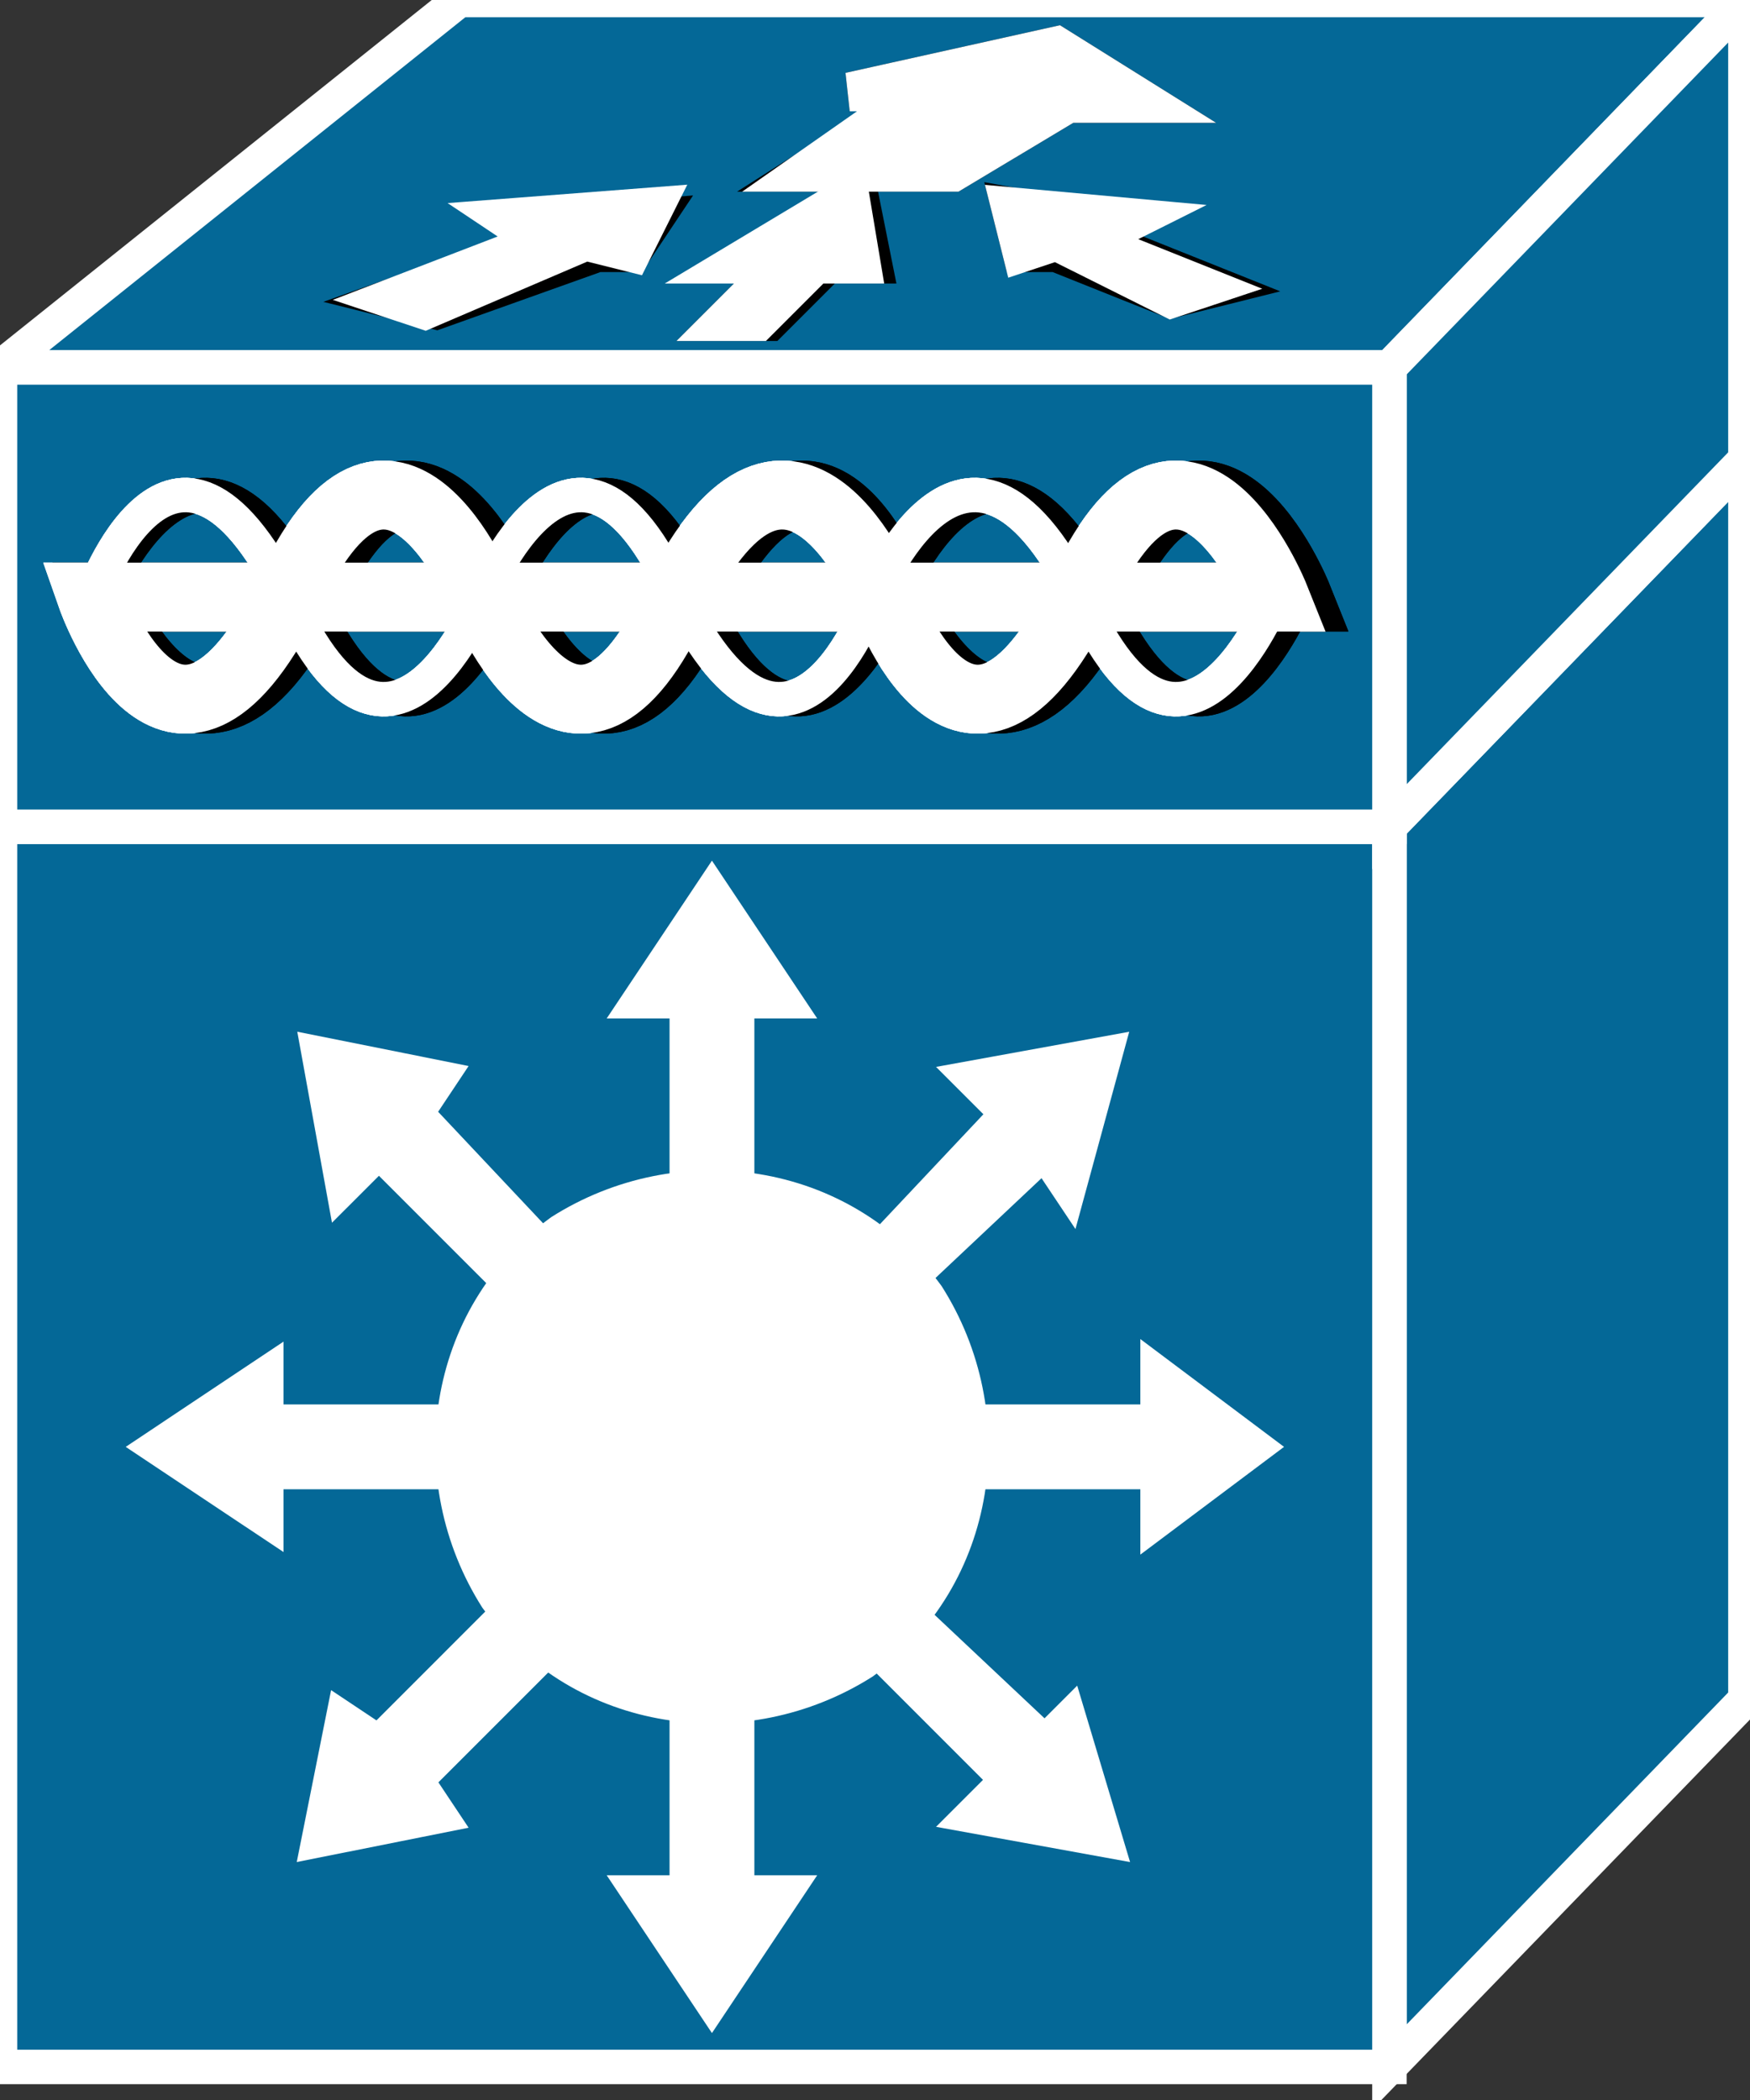 <svg xmlns="http://www.w3.org/2000/svg" xmlns:xlink="http://www.w3.org/1999/xlink" version="1.1" viewBox="0 0 135 162" >
  <rect x="0" y="0" width="135" height="162" fill="#333333" stroke="none"/>
  <title><![CDATA[WISM]]></title>
  <g transform=" scale(3) ">
    <!--converted by libvisio2svg-->
    <g>
      <!--emf-blob start-->
      <g>
        <path d="M 0,21.26 L 8.858,14.469 L 44.882,11.516 L 35.728,21.26 L 0,21.26 Z " fill="#046897" stroke="#FFFFFF" stroke-width="0.886" stroke-linecap="butt" stroke-linejoin="miter"/>
        <path d="M 35.728,53.15 L 44.882,43.701 L 44.882,11.811 L 35.728,21.26 L 35.728,53.15 Z " fill="#046897" stroke="#FFFFFF" stroke-width="0.886" stroke-linecap="butt" stroke-linejoin="miter"/>
        <path d="M 35.728,53.15 L 35.728,21.26 L 0,21.26 L 0,53.15 L 35.728,53.15 Z " fill="#046897" stroke="#FFFFFF" stroke-width="0.886" stroke-linecap="butt" stroke-linejoin="miter"/>
        <path d="M 0,9.449 L 11.811,0 L 44.882,0 L 35.728,9.449 L 0,9.449 Z " fill="#046897" stroke="#FFFFFF" stroke-width="0.886" stroke-linecap="butt" stroke-linejoin="miter"/>
        <path d="M 35.728,21.26 L 44.882,11.811 L 44.882,0 L 35.728,9.449 L 35.728,21.26 Z " fill="#046897" stroke="#FFFFFF" stroke-width="0.886" stroke-linecap="butt" stroke-linejoin="miter"/>
        <path d="M 35.728,21.26 L 35.728,9.449 L 0,9.449 L 0,21.26 L 35.728,21.26 Z " fill="#046897" stroke="#FFFFFF" stroke-width="0.886" stroke-linecap="butt" stroke-linejoin="miter"/>
        <path d="M 39.567,16.831 L 39.567,16.831 Z " fill="#046897" stroke-width="1px" stroke="#046897"/>
        <path d="M 39.567,16.831 L 39.567,16.831 " stroke="none" stroke-width="0" fill="none"/>
        <path d="M 39.567,16.831 L 39.567,16.831 Z " fill="#000000" stroke-width="1px" stroke="#000000"/>
        <path d="M 39.567,16.831 L 39.567,16.831 " stroke="none" stroke-width="0" fill="none"/>
        <path d="M 39.567,16.831 L 39.567,16.831 " stroke="#FFFFFF" stroke-width="0.886" stroke-linecap="butt" stroke-linejoin="miter" fill="none"/>
        <path d="M 32.776,15.354 C 32.776,15.354 30.413,21.26 27.756,15.354 C 24.803,9.449 22.441,15.354 22.441,15.354 C 22.441,15.354 20.374,21.26 17.421,15.354 C 14.764,9.449 12.402,15.354 12.402,15.354 C 12.402,15.354 10.039,21.26 7.382,15.354 C 4.429,9.449 2.362,15.354 2.362,15.354 Z " stroke="#FFFFFF" stroke-width="0.886" stroke-linecap="round" stroke-linejoin="miter" fill="none"/>
        <path d="M 2.362,15.354 C 2.362,15.354 4.429,21.26 7.382,15.354 C 10.039,9.449 12.402,15.354 12.402,15.354 C 12.402,15.354 14.764,21.26 17.421,15.354 C 20.374,9.449 22.736,15.354 22.736,15.354 C 22.736,15.354 24.803,21.26 27.756,15.354 C 30.413,9.449 32.776,15.354 32.776,15.354 Z " stroke="#FFFFFF" stroke-width="1.772" stroke-linecap="round" stroke-linejoin="miter" fill="none"/>
        <path d="M 33.366,15.354 C 33.366,15.354 31.004,21.26 28.346,15.354 C 25.394,9.449 23.032,15.354 23.032,15.354 C 23.032,15.354 20.669,21.26 18.012,15.354 C 15.354,9.449 12.992,15.354 12.992,15.354 C 12.992,15.354 10.63,21.26 7.972,15.354 C 5.02,9.449 2.657,15.354 2.657,15.354 Z " stroke="#000000" stroke-width="0.886" stroke-linecap="round" stroke-linejoin="miter" fill="none"/>
        <path d="M 2.657,15.354 C 2.657,15.354 5.02,21.26 7.972,15.354 C 10.63,9.449 12.992,15.354 12.992,15.354 C 12.992,15.354 15.354,21.26 18.012,15.354 C 20.965,9.449 23.032,15.354 23.032,15.354 C 23.032,15.354 25.394,21.26 28.346,15.354 C 31.004,9.449 33.366,15.354 33.366,15.354 Z " stroke="#000000" stroke-width="1.772" stroke-linecap="round" stroke-linejoin="miter" fill="none"/>
        <path d="M 32.776,15.354 C 32.776,15.354 30.413,21.26 27.756,15.354 C 24.803,9.449 22.441,15.354 22.441,15.354 C 22.441,15.354 20.374,21.26 17.421,15.354 C 14.764,9.449 12.402,15.354 12.402,15.354 C 12.402,15.354 10.039,21.26 7.382,15.354 C 4.429,9.449 2.362,15.354 2.362,15.354 Z " stroke="#FFFFFF" stroke-width="0.886" stroke-linecap="round" stroke-linejoin="miter" fill="none"/>
        <path d="M 2.362,15.354 C 2.362,15.354 4.429,21.26 7.382,15.354 C 10.039,9.449 12.402,15.354 12.402,15.354 C 12.402,15.354 14.764,21.26 17.421,15.354 C 20.374,9.449 22.736,15.354 22.736,15.354 C 22.736,15.354 24.803,21.26 27.756,15.354 C 30.413,9.449 32.776,15.354 32.776,15.354 Z " stroke="#FFFFFF" stroke-width="1.772" stroke-linecap="round" stroke-linejoin="miter" fill="none"/>
        <path d="M 33.366,15.354 C 33.366,15.354 31.004,21.26 28.346,15.354 C 25.394,9.449 23.032,15.354 23.032,15.354 C 23.032,15.354 20.669,21.26 18.012,15.354 C 15.354,9.449 12.992,15.354 12.992,15.354 C 12.992,15.354 10.63,21.26 7.972,15.354 C 5.02,9.449 2.657,15.354 2.657,15.354 Z " stroke="#000000" stroke-width="0.886" stroke-linecap="round" stroke-linejoin="miter" fill="none"/>
        <path d="M 2.657,15.354 C 2.657,15.354 5.02,21.26 7.972,15.354 C 10.63,9.449 12.992,15.354 12.992,15.354 C 12.992,15.354 15.354,21.26 18.012,15.354 C 20.965,9.449 23.032,15.354 23.032,15.354 C 23.032,15.354 25.394,21.26 28.346,15.354 C 31.004,9.449 33.366,15.354 33.366,15.354 Z " stroke="#000000" stroke-width="1.772" stroke-linecap="round" stroke-linejoin="miter" fill="none"/>
        <path d="M 32.776,15.354 C 32.776,15.354 30.413,21.26 27.756,15.354 C 24.803,9.449 22.441,15.354 22.441,15.354 C 22.441,15.354 20.374,21.26 17.421,15.354 C 14.764,9.449 12.402,15.354 12.402,15.354 C 12.402,15.354 10.039,21.26 7.382,15.354 C 4.429,9.449 2.362,15.354 2.362,15.354 Z " stroke="#FFFFFF" stroke-width="0.886" stroke-linecap="round" stroke-linejoin="miter" fill="none"/>
        <path d="M 2.362,15.354 C 2.362,15.354 4.429,21.26 7.382,15.354 C 10.039,9.449 12.402,15.354 12.402,15.354 C 12.402,15.354 14.764,21.26 17.421,15.354 C 20.374,9.449 22.736,15.354 22.736,15.354 C 22.736,15.354 24.803,21.26 27.756,15.354 C 30.413,9.449 32.776,15.354 32.776,15.354 Z " stroke="#FFFFFF" stroke-width="1.772" stroke-linecap="round" stroke-linejoin="miter" fill="none"/>
        <path d="M 18.898,32.48 L 18.898,25.689 L 20.079,25.689 L 18.307,23.032 L 16.535,25.689 L 17.717,25.689 L 17.717,32.48 L 18.898,32.48 Z " fill="#FFFFFF" stroke-width="1px" stroke="#FFFFFF"/>
        <path d="M 15.354,33.661 L 10.63,28.642 L 11.22,27.756 L 8.268,27.165 L 8.858,30.413 L 9.744,29.527 L 14.468,34.252 L 15.354,33.661 Z " fill="#FFFFFF" stroke-width="1px" stroke="#FFFFFF"/>
        <path d="M 13.583,36.614 L 6.791,36.614 L 6.791,35.433 L 4.134,37.205 L 6.791,38.976 L 6.791,37.795 L 13.583,37.795 L 13.583,36.614 Z " fill="#FFFFFF" stroke-width="1px" stroke="#FFFFFF"/>
        <path d="M 14.468,40.157 L 9.744,44.882 L 8.858,44.291 L 8.268,47.244 L 11.22,46.654 L 10.63,45.768 L 15.354,41.043 L 14.468,40.157 Z " fill="#FFFFFF" stroke-width="1px" stroke="#FFFFFF"/>
        <path d="M 17.717,41.929 L 17.717,48.721 L 16.535,48.721 L 18.307,51.378 L 20.079,48.721 L 18.898,48.721 L 18.898,41.929 L 17.717,41.929 Z " fill="#FFFFFF" stroke-width="1px" stroke="#FFFFFF"/>
        <path d="M 21.26,41.043 L 25.984,45.768 L 25.098,46.654 L 28.346,47.244 L 27.461,44.291 L 26.87,44.882 L 21.85,40.157 L 21.26,41.043 Z " fill="#FFFFFF" stroke-width="1px" stroke="#FFFFFF"/>
        <path d="M 23.032,37.795 L 29.823,37.795 L 29.823,38.976 L 32.185,37.205 L 29.823,35.433 L 29.823,36.614 L 23.032,36.614 L 23.032,37.795 Z " fill="#FFFFFF" stroke-width="1px" stroke="#FFFFFF"/>
        <path d="M 21.85,34.252 L 26.87,29.527 L 27.461,30.413 L 28.346,27.165 L 25.098,27.756 L 25.984,28.642 L 21.26,33.661 L 21.85,34.252 Z " fill="#FFFFFF" stroke-width="1px" stroke="#FFFFFF"/>
        <path d="M 22.441,43.11 C 25.689,40.748 26.28,36.319 24.213,33.071 C 21.85,29.823 17.421,29.232 14.173,31.299 C 10.925,33.661 10.335,38.09 12.402,41.339 C 14.764,44.587 19.193,45.177 22.441,43.11 Z Z " fill="#FFFFFF" stroke="none"/>
        <path d="M 13.287,5.906 L 16.831,5.61 L 16.24,6.496 L 15.354,6.496 L 11.22,7.972 L 10.039,7.677 L 14.173,6.201 L 13.287,5.906 L 13.287,5.906 Z " fill="#000000" stroke-width="1px" stroke="#000000"/>
        <path d="M 29.232,5.906 L 25.984,5.315 L 26.28,6.496 L 27.165,6.496 L 30.118,7.677 L 31.299,7.382 L 28.346,6.201 L 29.232,5.906 L 29.232,5.906 Z " fill="#000000" stroke-width="1px" stroke="#000000"/>
        <path d="M 23.622,2.362 L 21.85,2.362 L 27.165,1.181 L 29.528,2.658 L 27.756,2.658 L 27.461,2.658 L 24.508,4.429 L 20.669,4.429 L 23.917,2.362 L 23.622,2.362 L 23.622,2.362 Z " fill="#000000" stroke-width="1px" stroke="#000000"/>
        <path d="M 20.374,6.791 L 19.193,6.791 L 22.146,5.315 L 22.441,6.791 L 20.965,6.791 L 21.26,6.791 L 19.783,8.268 L 18.602,8.268 L 20.079,6.791 L 20.374,6.791 L 20.374,6.791 Z " fill="#000000" stroke-width="1px" stroke="#000000"/>
        <path d="M 12.992,5.61 L 16.831,5.315 L 16.24,6.496 L 15.059,6.201 L 10.925,7.972 L 10.039,7.677 L 13.878,6.201 L 12.992,5.61 L 12.992,5.61 Z " fill="#FFFFFF" stroke-width="1px" stroke="#FFFFFF"/>
        <path d="M 29.232,5.61 L 25.984,5.315 L 26.28,6.496 L 27.165,6.201 L 30.118,7.677 L 31.004,7.382 L 28.051,6.201 L 29.232,5.61 L 29.232,5.61 Z " fill="#FFFFFF" stroke-width="1px" stroke="#FFFFFF"/>
        <path d="M 23.327,2.362 L 21.85,2.362 L 27.165,1.181 L 29.528,2.658 L 27.756,2.658 L 27.461,2.658 L 24.508,4.429 L 20.669,4.429 L 23.622,2.362 L 23.327,2.362 L 23.327,2.362 Z " fill="#FFFFFF" stroke-width="1px" stroke="#FFFFFF"/>
        <path d="M 20.079,6.791 L 18.898,6.791 L 21.85,5.02 L 22.146,6.791 L 20.965,6.791 L 20.965,6.791 L 19.488,8.268 L 18.602,8.268 L 20.079,6.791 L 20.079,6.791 L 20.079,6.791 Z " fill="#FFFFFF" stroke-width="1px" stroke="#FFFFFF"/>
      </g>
      <!--emf-blob end-->
    </g>
  </g>
</svg>

